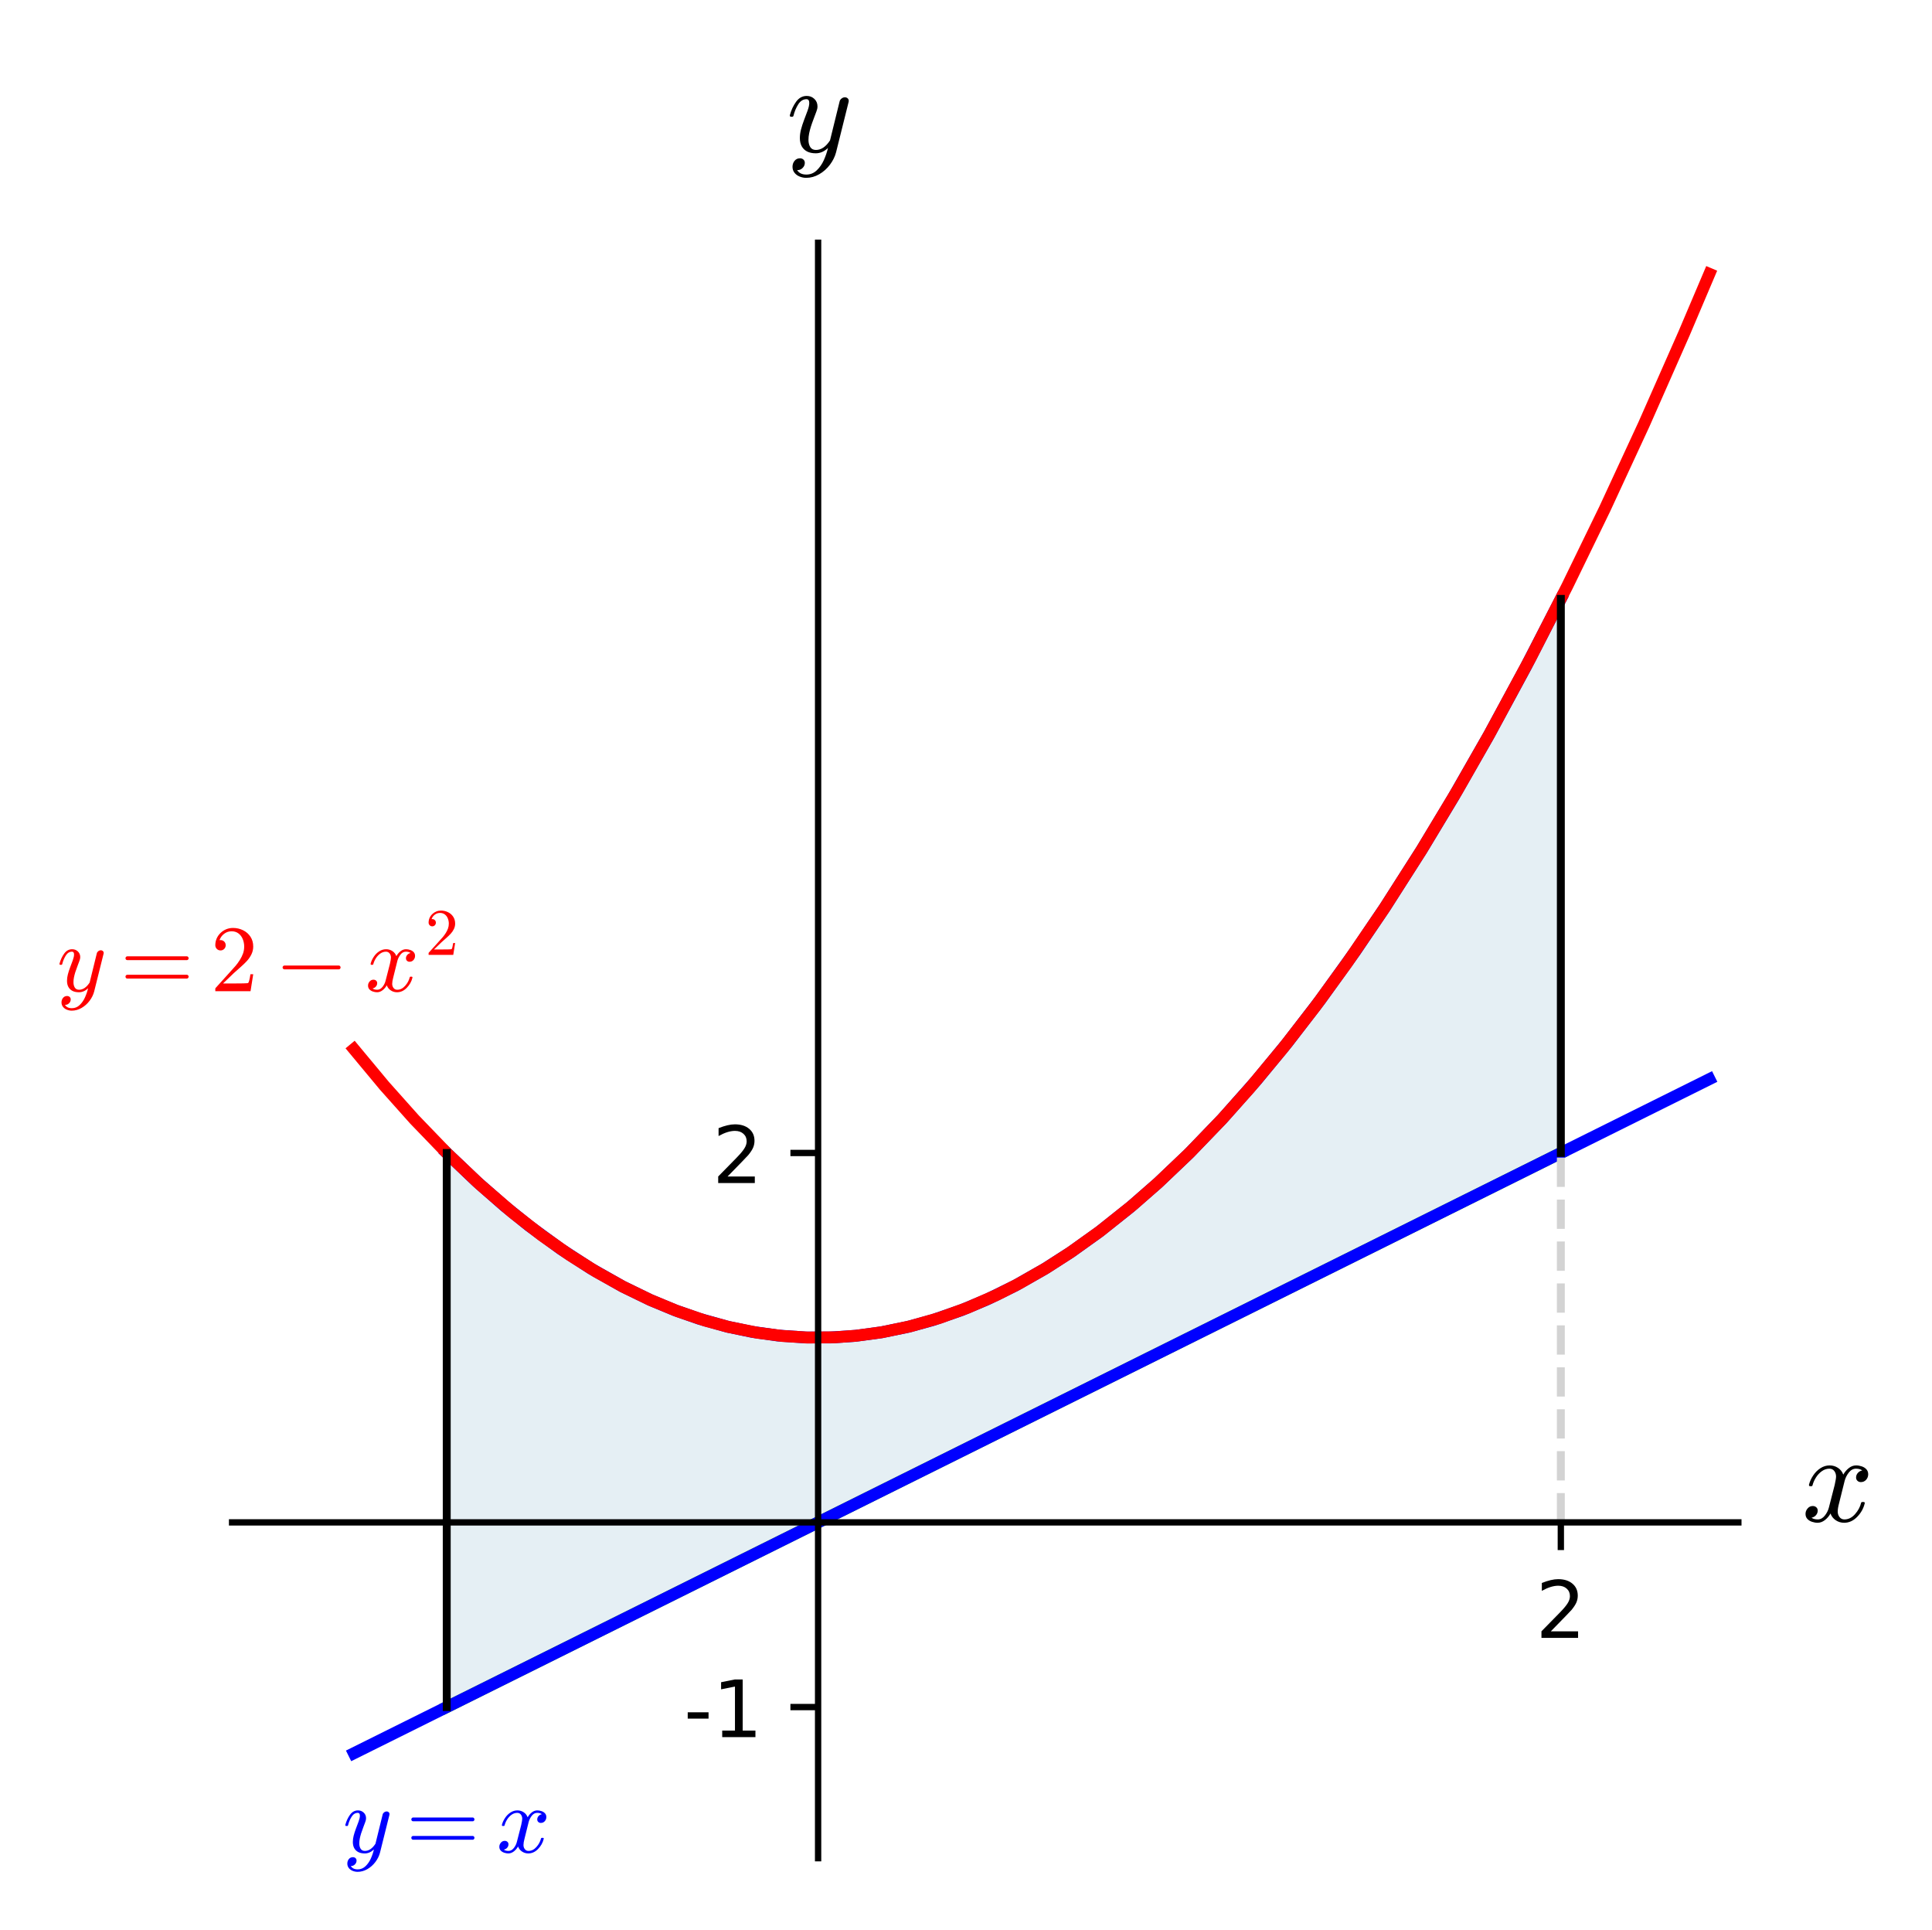 <?xml version="1.0" encoding="utf-8" standalone="no"?>
<!DOCTYPE svg PUBLIC "-//W3C//DTD SVG 1.1//EN"
  "http://www.w3.org/Graphics/SVG/1.1/DTD/svg11.dtd">
<!-- Created with matplotlib (https://matplotlib.org/) -->
<svg height="243.937pt" version="1.1" viewBox="0 0 244.226 243.937" width="244.226pt" xmlns="http://www.w3.org/2000/svg" xmlns:xlink="http://www.w3.org/1999/xlink">
 <defs>
  <style type="text/css">
*{stroke-linecap:butt;stroke-linejoin:round;}
  </style>
 </defs>
 <g id="figure_1">
  <g id="patch_1">
   <path d="M 0 243.937 
L 244.226 243.937 
L 244.226 0 
L 0 0 
z
" style="fill:#ffffff;"/>
  </g>
  <g id="axes_1">
   <g id="patch_2">
    <path d="M 29.338 234.857 
L 219.746 234.857 
L 219.746 30.685 
L 29.338 30.685 
z
" style="fill:#ffffff;"/>
   </g>
   <g id="patch_3">
    <path clip-path="url(#pbaab414ac9)" d="M 197.307 145.726 
L 196.514 146.121 
L 195.769 146.491 
L 195.266 146.741 
L 194.675 147.035 
L 193.83 147.455 
L 192.849 147.943 
L 192.122 148.305 
L 191.909 148.41 
L 190.62 149.051 
L 190.41 149.156 
L 189.874 149.422 
L 189 149.857 
L 188.378 150.166 
L 187.662 150.522 
L 186.494 151.103 
L 186.141 151.279 
L 185.425 151.635 
L 184.646 152.022 
L 184.201 152.243 
L 183.161 152.76 
L 182.096 153.29 
L 181.494 153.589 
L 181.287 153.692 
L 180.555 154.056 
L 179.671 154.496 
L 178.988 154.836 
L 178.436 155.11 
L 177.296 155.677 
L 176.482 156.081 
L 176.157 156.243 
L 175.225 156.707 
L 174.512 157.061 
L 173.966 157.332 
L 173.041 157.793 
L 172.787 157.919 
L 171.523 158.547 
L 171.063 158.776 
L 170.682 158.965 
L 169.78 159.414 
L 169.273 159.667 
L 168.605 159.998 
L 167.789 160.404 
L 166.55 161.02 
L 166.476 161.057 
L 165.196 161.694 
L 164.533 162.023 
L 164.032 162.272 
L 163.619 162.478 
L 162.884 162.843 
L 162.235 163.166 
L 161.004 163.778 
L 160.664 163.947 
L 159.466 164.543 
L 158.974 164.788 
L 158.078 165.233 
L 157.992 165.276 
L 157.152 165.694 
L 155.994 166.269 
L 155.849 166.341 
L 155.114 166.707 
L 153.955 167.283 
L 153.563 167.478 
L 152.421 168.046 
L 152.175 168.169 
L 151.235 168.636 
L 150.458 169.022 
L 149.953 169.273 
L 149.293 169.601 
L 148.406 170.043 
L 147.951 170.269 
L 147.067 170.708 
L 146.614 170.933 
L 145.332 171.571 
L 145.191 171.641 
L 144.154 172.157 
L 143.447 172.508 
L 143.107 172.677 
L 142.224 173.117 
L 141.632 173.411 
L 140.429 174.009 
L 140.048 174.198 
L 139.541 174.451 
L 138.416 175.01 
L 137.718 175.357 
L 137.403 175.514 
L 136.497 175.964 
L 135.894 176.264 
L 135.031 176.693 
L 134.369 177.022 
L 133.602 177.404 
L 133.153 177.627 
L 132.48 177.962 
L 131.153 178.621 
L 130.691 178.851 
L 130.274 179.059 
L 129.211 179.587 
L 128.495 179.943 
L 128.176 180.102 
L 127.089 180.643 
L 126.227 181.071 
L 125.722 181.322 
L 125.217 181.573 
L 124.181 182.089 
L 123.528 182.413 
L 123.316 182.518 
L 122.627 182.861 
L 121.358 183.492 
L 120.635 183.852 
L 119.917 184.209 
L 119.785 184.274 
L 118.516 184.905 
L 118.042 185.141 
L 117.619 185.351 
L 116.378 185.969 
L 115.693 186.309 
L 115.41 186.45 
L 114.591 186.857 
L 113.617 187.341 
L 112.982 187.657 
L 112.319 187.987 
L 111.4 188.444 
L 111.065 188.611 
L 110.491 188.896 
L 109.31 189.483 
L 108.812 189.731 
L 108.26 190.005 
L 107.335 190.465 
L 106.99 190.637 
L 106.138 191.06 
L 105.339 191.458 
L 104.626 191.812 
L 103.965 192.141 
L 103.296 192.474 
L 102.793 192.724 
L 101.496 193.369 
L 101.247 193.493 
L 100.293 193.967 
L 99.316 194.453 
L 99.102 194.559 
L 98.354 194.931 
L 97.698 195.257 
L 96.495 195.855 
L 95.874 196.164 
L 95.712 196.245 
L 94.622 196.787 
L 94.309 196.942 
L 93.202 197.493 
L 92.678 197.754 
L 91.741 198.22 
L 91.393 198.392 
L 90.721 198.727 
L 89.751 199.209 
L 88.976 199.595 
L 88.623 199.77 
L 87.285 200.435 
L 87.203 200.476 
L 86.431 200.86 
L 85.304 201.42 
L 84.753 201.694 
L 84.063 202.037 
L 83.676 202.23 
L 82.879 202.626 
L 82.163 202.982 
L 81.393 203.365 
L 80.359 203.879 
L 79.948 204.084 
L 79.066 204.522 
L 78.264 204.921 
L 77.799 205.152 
L 76.663 205.717 
L 76.296 205.899 
L 75.294 206.398 
L 74.666 206.71 
L 73.89 207.096 
L 73.154 207.462 
L 73.01 207.533 
L 72.039 208.016 
L 71.608 208.23 
L 70.59 208.737 
L 69.959 209.051 
L 69.275 209.391 
L 68.756 209.649 
L 67.773 210.138 
L 67.302 210.372 
L 66.491 210.775 
L 65.64 211.198 
L 65.133 211.45 
L 63.906 212.061 
L 63.831 212.098 
L 63.131 212.446 
L 61.955 213.031 
L 61.487 213.263 
L 60.915 213.548 
L 59.791 214.107 
L 58.952 214.524 
L 58.699 214.65 
L 57.604 215.194 
L 56.978 215.505 
L 56.472 215.757 
L 56.472 145.726 
L 57.196 146.44 
L 57.793 147.022 
L 58.576 147.772 
L 59.257 148.414 
L 60.229 149.313 
L 61.043 150.05 
L 61.312 150.291 
L 61.873 150.788 
L 62.564 151.391 
L 63.182 151.923 
L 63.801 152.446 
L 64.563 153.079 
L 65.107 153.524 
L 65.463 153.812 
L 66.231 154.423 
L 66.887 154.935 
L 67.959 155.753 
L 68.719 156.317 
L 69.084 156.584 
L 69.734 157.053 
L 70.317 157.465 
L 70.9 157.87 
L 71.603 158.349 
L 72.252 158.782 
L 73.031 159.29 
L 73.606 159.656 
L 74.505 160.216 
L 74.726 160.35 
L 75.825 161.006 
L 76.613 161.46 
L 76.82 161.577 
L 77.41 161.906 
L 78.08 162.27 
L 78.708 162.603 
L 79.336 162.927 
L 79.524 163.023 
L 80.415 163.465 
L 81.051 163.771 
L 81.629 164.042 
L 82.207 164.305 
L 82.733 164.538 
L 83.031 164.668 
L 83.734 164.966 
L 84.727 165.37 
L 85.289 165.589 
L 86.263 165.953 
L 86.695 166.108 
L 87.636 166.432 
L 88.394 166.679 
L 89.327 166.967 
L 89.498 167.018 
L 90.348 167.261 
L 90.914 167.414 
L 91.98 167.684 
L 92.454 167.797 
L 93.172 167.958 
L 94.06 168.143 
L 94.401 168.209 
L 95.042 168.327 
L 95.684 168.437 
L 96.162 168.512 
L 96.464 168.558 
L 97.206 168.661 
L 98.351 168.798 
L 99.115 168.874 
L 99.741 168.927 
L 100.217 168.961 
L 100.914 169.004 
L 101.808 169.042 
L 102.206 169.054 
L 102.821 169.066 
L 103.436 169.07 
L 103.882 169.068 
L 104.926 169.046 
L 104.971 169.044 
L 106.105 168.993 
L 106.869 168.944 
L 107.593 168.885 
L 108.13 168.835 
L 108.873 168.755 
L 109.435 168.686 
L 109.975 168.614 
L 111.108 168.443 
L 111.365 168.401 
L 112.036 168.283 
L 112.706 168.156 
L 113.261 168.043 
L 114.119 167.857 
L 114.186 167.842 
L 114.772 167.704 
L 115.358 167.56 
L 116.081 167.371 
L 116.878 167.151 
L 117.471 166.978 
L 117.866 166.859 
L 118.982 166.504 
L 119.544 166.315 
L 120.341 166.036 
L 121.012 165.791 
L 121.532 165.594 
L 122.185 165.339 
L 122.994 165.01 
L 123.369 164.853 
L 124.031 164.569 
L 124.693 164.275 
L 124.817 164.219 
L 125.52 163.895 
L 126.609 163.373 
L 127.281 163.038 
L 128.209 162.56 
L 128.311 162.506 
L 129.125 162.07 
L 129.723 161.74 
L 130.322 161.402 
L 130.542 161.276 
L 131.154 160.921 
L 131.766 160.557 
L 132.049 160.386 
L 132.686 159.996 
L 133.635 159.398 
L 134.402 158.901 
L 134.797 158.64 
L 135.442 158.207 
L 136.087 157.765 
L 136.389 157.554 
L 137.483 156.778 
L 138.184 156.267 
L 138.221 156.239 
L 138.895 155.738 
L 139.569 155.226 
L 140.203 154.736 
L 140.813 154.257 
L 141.519 153.692 
L 142.08 153.237 
L 142.839 152.609 
L 143.488 152.062 
L 144.339 151.332 
L 144.624 151.084 
L 145.327 150.465 
L 146.335 149.559 
L 146.936 149.009 
L 147.728 148.273 
L 148.271 147.759 
L 149.087 146.977 
L 149.614 146.464 
L 150.259 145.829 
L 151.237 144.848 
L 152.088 143.979 
L 152.979 143.051 
L 153.45 142.554 
L 154.479 141.453 
L 154.552 141.374 
L 155.487 140.351 
L 156.266 139.486 
L 156.888 138.785 
L 157.409 138.192 
L 157.994 137.519 
L 158.58 136.838 
L 158.851 136.52 
L 159.72 135.491 
L 160.239 134.87 
L 160.878 134.097 
L 161.516 133.315 
L 162.188 132.484 
L 162.787 131.735 
L 163.598 130.708 
L 164.194 129.944 
L 164.486 129.567 
L 165.525 128.212 
L 165.883 127.738 
L 166.911 126.367 
L 167.407 125.697 
L 167.977 124.921 
L 168.717 123.903 
L 169.48 122.842 
L 170.158 121.888 
L 170.74 121.062 
L 171.322 120.228 
L 171.537 119.918 
L 172.325 118.774 
L 173.392 117.205 
L 173.954 116.368 
L 174.543 115.484 
L 175.132 114.593 
L 175.721 113.695 
L 175.824 113.536 
L 176.441 112.587 
L 177.057 111.629 
L 177.249 111.33 
L 178.217 109.805 
L 178.911 108.701 
L 179.748 107.354 
L 180.105 106.777 
L 180.712 105.785 
L 181.32 104.786 
L 181.865 103.884 
L 182.511 102.806 
L 182.93 102.103 
L 183.709 100.784 
L 184.576 99.301 
L 185.346 97.97 
L 186.065 96.717 
L 186.573 95.826 
L 187.513 94.16 
L 188.172 92.981 
L 188.936 91.604 
L 189.644 90.314 
L 190.044 89.583 
L 190.605 88.551 
L 191.498 86.892 
L 192.528 84.959 
L 192.871 84.31 
L 193.454 83.201 
L 194.074 82.015 
L 194.693 80.821 
L 195.364 79.52 
L 195.827 78.616 
L 196.61 77.076 
L 197.307 75.696 
z
" style="fill:#cde0eb;opacity:0.5;"/>
   </g>
   <g id="matplotlib.axis_1">
    <g id="xtick_1">
     <g id="line2d_1">
      <defs>
       <path d="M 0 0 
L 0 3.5 
" id="me260e44f37" style="stroke:#000000;stroke-width:0.8;"/>
      </defs>
      <g>
       <use style="stroke:#000000;stroke-width:0.8;" x="197.307" xlink:href="#me260e44f37" y="192.413"/>
      </g>
     </g>
     <g id="text_1">
      <!-- 2 -->
      <defs>
       <path d="M 19.188 8.297 
L 53.609 8.297 
L 53.609 0 
L 7.328 0 
L 7.328 8.297 
Q 12.938 14.109 22.625 23.891 
Q 32.328 33.688 34.812 36.531 
Q 39.547 41.844 41.422 45.531 
Q 43.312 49.219 43.312 52.781 
Q 43.312 58.594 39.234 62.25 
Q 35.156 65.922 28.609 65.922 
Q 23.969 65.922 18.812 64.312 
Q 13.672 62.703 7.812 59.422 
L 7.812 69.391 
Q 13.766 71.781 18.938 73 
Q 24.125 74.219 28.422 74.219 
Q 39.75 74.219 46.484 68.547 
Q 53.219 62.891 53.219 53.422 
Q 53.219 48.922 51.531 44.891 
Q 49.859 40.875 45.406 35.406 
Q 44.188 33.984 37.641 27.219 
Q 31.109 20.453 19.188 8.297 
z
" id="DejaVuSans-50"/>
      </defs>
      <g transform="translate(194.125 207.012)scale(0.1 -0.1)">
       <use xlink:href="#DejaVuSans-50"/>
      </g>
     </g>
    </g>
    <g id="text_2">
     <!-- $x$ -->
     <defs>
      <path d="M 7.812 2.875 
Q 9.578 1.516 12.797 1.516 
Q 15.922 1.516 18.312 4.516 
Q 20.703 7.516 21.578 11.078 
L 26.125 28.812 
Q 27.203 33.641 27.203 35.406 
Q 27.203 37.891 25.812 39.75 
Q 24.422 41.609 21.922 41.609 
Q 18.75 41.609 15.969 39.625 
Q 13.188 37.641 11.281 34.594 
Q 9.375 31.547 8.594 28.422 
Q 8.406 27.781 7.812 27.781 
L 6.594 27.781 
Q 5.812 27.781 5.812 28.719 
L 5.812 29 
Q 6.781 32.719 9.125 36.25 
Q 11.469 39.797 14.859 41.984 
Q 18.266 44.188 22.125 44.188 
Q 25.781 44.188 28.734 42.234 
Q 31.688 40.281 32.906 36.922 
Q 34.625 39.984 37.281 42.078 
Q 39.938 44.188 43.109 44.188 
Q 45.266 44.188 47.5 43.422 
Q 49.75 42.672 51.172 41.109 
Q 52.594 39.547 52.594 37.203 
Q 52.594 34.672 50.953 32.828 
Q 49.312 31 46.781 31 
Q 45.172 31 44.094 32.031 
Q 43.016 33.062 43.016 34.625 
Q 43.016 36.719 44.453 38.297 
Q 45.906 39.891 47.906 40.188 
Q 46.094 41.609 42.922 41.609 
Q 39.703 41.609 37.328 38.625 
Q 34.969 35.641 33.984 31.984 
L 29.594 14.312 
Q 28.516 10.297 28.516 7.719 
Q 28.516 5.172 29.953 3.344 
Q 31.391 1.516 33.797 1.516 
Q 38.484 1.516 42.156 5.641 
Q 45.844 9.766 47.016 14.703 
Q 47.219 15.281 47.797 15.281 
L 49.031 15.281 
Q 49.422 15.281 49.656 15.016 
Q 49.906 14.75 49.906 14.406 
Q 49.906 14.312 49.812 14.109 
Q 48.391 8.156 43.844 3.516 
Q 39.312 -1.125 33.594 -1.125 
Q 29.938 -1.125 26.984 0.844 
Q 24.031 2.828 22.797 6.203 
Q 21.234 3.266 18.469 1.062 
Q 15.719 -1.125 12.594 -1.125 
Q 10.453 -1.125 8.172 -0.359 
Q 5.906 0.391 4.484 1.953 
Q 3.078 3.516 3.078 5.906 
Q 3.078 8.25 4.703 10.172 
Q 6.344 12.109 8.797 12.109 
Q 10.453 12.109 11.578 11.109 
Q 12.703 10.109 12.703 8.5 
Q 12.703 6.391 11.297 4.828 
Q 9.906 3.266 7.812 2.875 
z
" id="Cmmi10-120"/>
     </defs>
     <g transform="translate(227.746 192.413)scale(0.16 -0.16)">
      <use transform="translate(0 0.812)" xlink:href="#Cmmi10-120"/>
     </g>
    </g>
   </g>
   <g id="matplotlib.axis_2">
    <g id="ytick_1">
     <g id="line2d_2">
      <defs>
       <path d="M 0 0 
L -3.5 0 
" id="m5d5ff0b1b4" style="stroke:#000000;stroke-width:0.8;"/>
      </defs>
      <g>
       <use style="stroke:#000000;stroke-width:0.8;" x="103.417" xlink:href="#m5d5ff0b1b4" y="215.757"/>
      </g>
     </g>
     <g id="text_3">
      <!-- -1 -->
      <defs>
       <path d="M 4.891 31.391 
L 31.203 31.391 
L 31.203 23.391 
L 4.891 23.391 
z
" id="DejaVuSans-45"/>
       <path d="M 12.406 8.297 
L 28.516 8.297 
L 28.516 63.922 
L 10.984 60.406 
L 10.984 69.391 
L 28.422 72.906 
L 38.281 72.906 
L 38.281 8.297 
L 54.391 8.297 
L 54.391 0 
L 12.406 0 
z
" id="DejaVuSans-49"/>
      </defs>
      <g transform="translate(86.447 219.556)scale(0.1 -0.1)">
       <use xlink:href="#DejaVuSans-45"/>
       <use x="36.084" xlink:href="#DejaVuSans-49"/>
      </g>
     </g>
    </g>
    <g id="ytick_2">
     <g id="line2d_3">
      <g>
       <use style="stroke:#000000;stroke-width:0.8;" x="103.417" xlink:href="#m5d5ff0b1b4" y="145.726"/>
      </g>
     </g>
     <g id="text_4">
      <!-- 2 -->
      <g transform="translate(90.055 149.526)scale(0.1 -0.1)">
       <use xlink:href="#DejaVuSans-50"/>
      </g>
     </g>
    </g>
    <g id="text_5">
     <!-- $y$ -->
     <defs>
      <path d="M 8.406 -14.312 
Q 10.5 -17.922 15.719 -17.922 
Q 20.453 -17.922 23.922 -14.594 
Q 27.391 -11.281 29.516 -6.562 
Q 31.641 -1.859 32.812 3.078 
Q 28.375 -1.125 23.188 -1.125 
Q 19.234 -1.125 16.453 0.234 
Q 13.672 1.609 12.125 4.312 
Q 10.594 7.031 10.594 10.891 
Q 10.594 14.156 11.469 17.594 
Q 12.359 21.047 13.938 25.266 
Q 15.531 29.5 16.703 32.625 
Q 18.016 36.281 18.016 38.625 
Q 18.016 41.609 15.828 41.609 
Q 11.859 41.609 9.297 37.531 
Q 6.734 33.453 5.516 28.422 
Q 5.328 27.781 4.688 27.781 
L 3.516 27.781 
Q 2.688 27.781 2.688 28.719 
L 2.688 29 
Q 4.297 34.969 7.609 39.578 
Q 10.938 44.188 16.016 44.188 
Q 19.578 44.188 22.047 41.844 
Q 24.516 39.5 24.516 35.891 
Q 24.516 34.031 23.688 31.984 
Q 23.25 30.766 21.688 26.656 
Q 20.125 22.562 19.281 19.875 
Q 18.453 17.188 17.922 14.594 
Q 17.391 12.016 17.391 9.422 
Q 17.391 6.109 18.797 3.812 
Q 20.219 1.516 23.297 1.516 
Q 29.5 1.516 34.422 9.078 
L 42 39.891 
Q 42.328 41.219 43.547 42.156 
Q 44.781 43.109 46.188 43.109 
Q 47.406 43.109 48.312 42.328 
Q 49.219 41.547 49.219 40.281 
Q 49.219 39.703 49.125 39.5 
L 39.203 -0.297 
Q 37.891 -5.422 34.375 -10.109 
Q 30.859 -14.797 25.906 -17.656 
Q 20.953 -20.516 15.578 -20.516 
Q 12.984 -20.516 10.438 -19.5 
Q 7.906 -18.5 6.344 -16.5 
Q 4.781 -14.5 4.781 -11.812 
Q 4.781 -9.078 6.391 -7.078 
Q 8.016 -5.078 10.688 -5.078 
Q 12.312 -5.078 13.406 -6.078 
Q 14.5 -7.078 14.5 -8.688 
Q 14.5 -10.984 12.781 -12.688 
Q 11.078 -14.406 8.797 -14.406 
Q 8.688 -14.359 8.594 -14.328 
Q 8.5 -14.312 8.406 -14.312 
z
" id="Cmmi10-121"/>
     </defs>
     <g transform="translate(99.417 19.325)scale(0.16 -0.16)">
      <use transform="translate(0 0.812)" xlink:href="#Cmmi10-121"/>
     </g>
    </g>
   </g>
   <g id="line2d_4">
    <path clip-path="url(#pbaab414ac9)" d="M 56.472 145.726 
L 60.229 149.313 
L 63.801 152.446 
L 66.887 154.935 
L 70.9 157.87 
L 74.726 160.35 
L 78.708 162.603 
L 82.207 164.305 
L 85.289 165.589 
L 88.394 166.679 
L 91.98 167.684 
L 95.042 168.327 
L 98.351 168.798 
L 101.808 169.042 
L 104.971 169.044 
L 108.13 168.835 
L 111.365 168.401 
L 114.772 167.704 
L 117.866 166.859 
L 121.532 165.594 
L 124.817 164.219 
L 128.311 162.506 
L 132.049 160.386 
L 135.442 158.207 
L 138.895 155.738 
L 142.839 152.609 
L 146.335 149.559 
L 150.259 145.829 
L 154.552 141.374 
L 158.851 136.52 
L 162.787 131.735 
L 166.911 126.367 
L 171.322 120.228 
L 175.132 114.593 
L 179.748 107.354 
L 183.709 100.784 
L 188.172 92.981 
L 192.871 84.31 
L 197.307 75.696 
L 197.307 75.696 
" style="fill:none;stroke:#0000cc;stroke-linecap:square;stroke-width:1.5;"/>
   </g>
   <g id="line2d_5">
    <path clip-path="url(#pbaab414ac9)" d="M 56.472 215.757 
L 197.307 145.726 
L 197.307 145.726 
" style="fill:none;stroke:#3ccc00;stroke-linecap:square;stroke-width:1.5;"/>
   </g>
   <g id="line2d_6">
    <path clip-path="url(#pbaab414ac9)" d="M 44.736 221.593 
L 216.085 136.389 
L 216.085 136.389 
" style="fill:none;stroke:#0000ff;stroke-linecap:square;stroke-width:1.5;"/>
   </g>
   <g id="line2d_7">
    <path clip-path="url(#pbaab414ac9)" d="M 44.736 132.596 
L 48.592 137.232 
L 52.388 141.488 
L 56.541 145.795 
L 60.695 149.737 
L 64.781 153.258 
L 68.46 156.126 
L 72.028 158.634 
L 75.354 160.728 
L 78.785 162.643 
L 82.208 164.305 
L 85.648 165.725 
L 89.181 166.923 
L 92.102 167.714 
L 95.775 168.451 
L 98.948 168.858 
L 102.081 169.051 
L 105.555 169.022 
L 108.277 168.82 
L 111.541 168.371 
L 115.067 167.632 
L 118.751 166.579 
L 122.368 165.266 
L 125.986 163.674 
L 128.807 162.241 
L 132.313 160.226 
L 135.213 158.361 
L 139.15 155.545 
L 143.241 152.271 
L 146.464 149.442 
L 150.428 145.661 
L 154.44 141.494 
L 157.978 137.538 
L 162.174 132.501 
L 166.236 127.27 
L 170.261 121.742 
L 174.917 114.92 
L 179.654 107.507 
L 184.252 99.857 
L 188.327 92.702 
L 193.504 83.107 
L 198.11 74.092 
L 202.866 64.311 
L 207.812 53.631 
L 212.886 42.138 
L 216.085 34.611 
L 216.085 34.611 
" style="fill:none;stroke:#ff0000;stroke-linecap:square;stroke-width:1.5;"/>
   </g>
   <g id="line2d_8">
    <path clip-path="url(#pbaab414ac9)" d="M 56.472 215.757 
L 56.472 145.726 
" style="fill:none;stroke:#000000;stroke-linecap:square;"/>
   </g>
   <g id="line2d_9">
    <path clip-path="url(#pbaab414ac9)" d="M 197.307 145.726 
L 197.307 75.696 
" style="fill:none;stroke:#000000;stroke-linecap:square;"/>
   </g>
   <g id="line2d_10">
    <path clip-path="url(#pbaab414ac9)" d="M 197.307 192.413 
L 197.307 145.726 
" style="fill:none;stroke:#d3d3d3;stroke-dasharray:3.7,1.6;stroke-dashoffset:0;"/>
   </g>
   <g id="patch_4">
    <path d="M 103.417 234.857 
L 103.417 30.685 
" style="fill:none;stroke:#000000;stroke-linecap:square;stroke-linejoin:miter;stroke-width:0.8;"/>
   </g>
   <g id="patch_5">
    <path d="M 29.338 192.413 
L 219.746 192.413 
" style="fill:none;stroke:#000000;stroke-linecap:square;stroke-linejoin:miter;stroke-width:0.8;"/>
   </g>
   <g id="text_6">
    <!-- $y=2-x^2$ -->
    <defs>
     <path d="M 7.516 13.281 
Q 6.688 13.281 6.141 13.906 
Q 5.609 14.547 5.609 15.281 
Q 5.609 16.109 6.141 16.688 
Q 6.688 17.281 7.516 17.281 
L 70.312 17.281 
Q 71.047 17.281 71.578 16.688 
Q 72.125 16.109 72.125 15.281 
Q 72.125 14.547 71.578 13.906 
Q 71.047 13.281 70.312 13.281 
z
M 7.516 32.719 
Q 6.688 32.719 6.141 33.297 
Q 5.609 33.891 5.609 34.719 
Q 5.609 35.453 6.141 36.078 
Q 6.688 36.719 7.516 36.719 
L 70.312 36.719 
Q 71.047 36.719 71.578 36.078 
Q 72.125 35.453 72.125 34.719 
Q 72.125 33.891 71.578 33.297 
Q 71.047 32.719 70.312 32.719 
z
" id="Cmr10-61"/>
     <path d="M 4.984 0 
L 4.984 2.688 
Q 4.984 2.938 5.172 3.219 
L 20.703 20.406 
Q 24.219 24.219 26.406 26.797 
Q 28.609 29.391 30.75 32.766 
Q 32.906 36.141 34.156 39.625 
Q 35.406 43.109 35.406 47.016 
Q 35.406 51.125 33.891 54.859 
Q 32.375 58.594 29.375 60.844 
Q 26.375 63.094 22.125 63.094 
Q 17.781 63.094 14.312 60.469 
Q 10.844 57.859 9.422 53.719 
Q 9.812 53.812 10.5 53.812 
Q 12.75 53.812 14.328 52.297 
Q 15.922 50.781 15.922 48.391 
Q 15.922 46.094 14.328 44.5 
Q 12.75 42.922 10.5 42.922 
Q 8.156 42.922 6.562 44.547 
Q 4.984 46.188 4.984 48.391 
Q 4.984 52.156 6.391 55.438 
Q 7.812 58.734 10.469 61.297 
Q 13.141 63.875 16.484 65.234 
Q 19.828 66.609 23.578 66.609 
Q 29.297 66.609 34.219 64.188 
Q 39.156 61.766 42.031 57.344 
Q 44.922 52.938 44.922 47.016 
Q 44.922 42.672 43.016 38.766 
Q 41.109 34.859 38.125 31.656 
Q 35.156 28.469 30.516 24.406 
Q 25.875 20.359 24.422 19 
L 13.094 8.109 
L 22.703 8.109 
Q 29.781 8.109 34.547 8.219 
Q 39.312 8.344 39.594 8.594 
Q 40.766 9.859 42 17.828 
L 44.922 17.828 
L 42.094 0 
z
" id="Cmr10-50"/>
     <path d="M 10.203 23 
Q 9.375 23 8.828 23.625 
Q 8.297 24.266 8.297 25 
Q 8.297 25.734 8.828 26.359 
Q 9.375 27 10.203 27 
L 67.578 27 
Q 68.359 27 68.875 26.359 
Q 69.391 25.734 69.391 25 
Q 69.391 24.266 68.875 23.625 
Q 68.359 23 67.578 23 
z
" id="Cmsy10-161"/>
    </defs>
    <g style="fill:#ff0000;" transform="translate(7.2 125.289)scale(0.12 -0.12)">
     <use transform="translate(0 0.109)" xlink:href="#Cmmi10-121"/>
     <use transform="translate(66.582 0.109)" xlink:href="#Cmr10-61"/>
     <use transform="translate(161.826 0.109)" xlink:href="#Cmr10-50"/>
     <use transform="translate(229.385 0.109)" xlink:href="#Cmsy10-161"/>
     <use transform="translate(324.629 0.109)" xlink:href="#Cmmi10-120"/>
     <use transform="translate(388.012 38.373)scale(0.7)" xlink:href="#Cmr10-50"/>
    </g>
   </g>
   <g id="text_7">
    <!-- $y=x$ -->
    <g style="fill:#0000ff;" transform="translate(43.332 234.217)scale(0.12 -0.12)">
     <use transform="translate(0 0.812)" xlink:href="#Cmmi10-121"/>
     <use transform="translate(66.582 0.812)" xlink:href="#Cmr10-61"/>
     <use transform="translate(161.826 0.812)" xlink:href="#Cmmi10-120"/>
    </g>
   </g>
  </g>
 </g>
 <defs>
  <clipPath id="pbaab414ac9">
   <rect height="204.172" width="190.408" x="29.338" y="30.685"/>
  </clipPath>
 </defs>
</svg>
